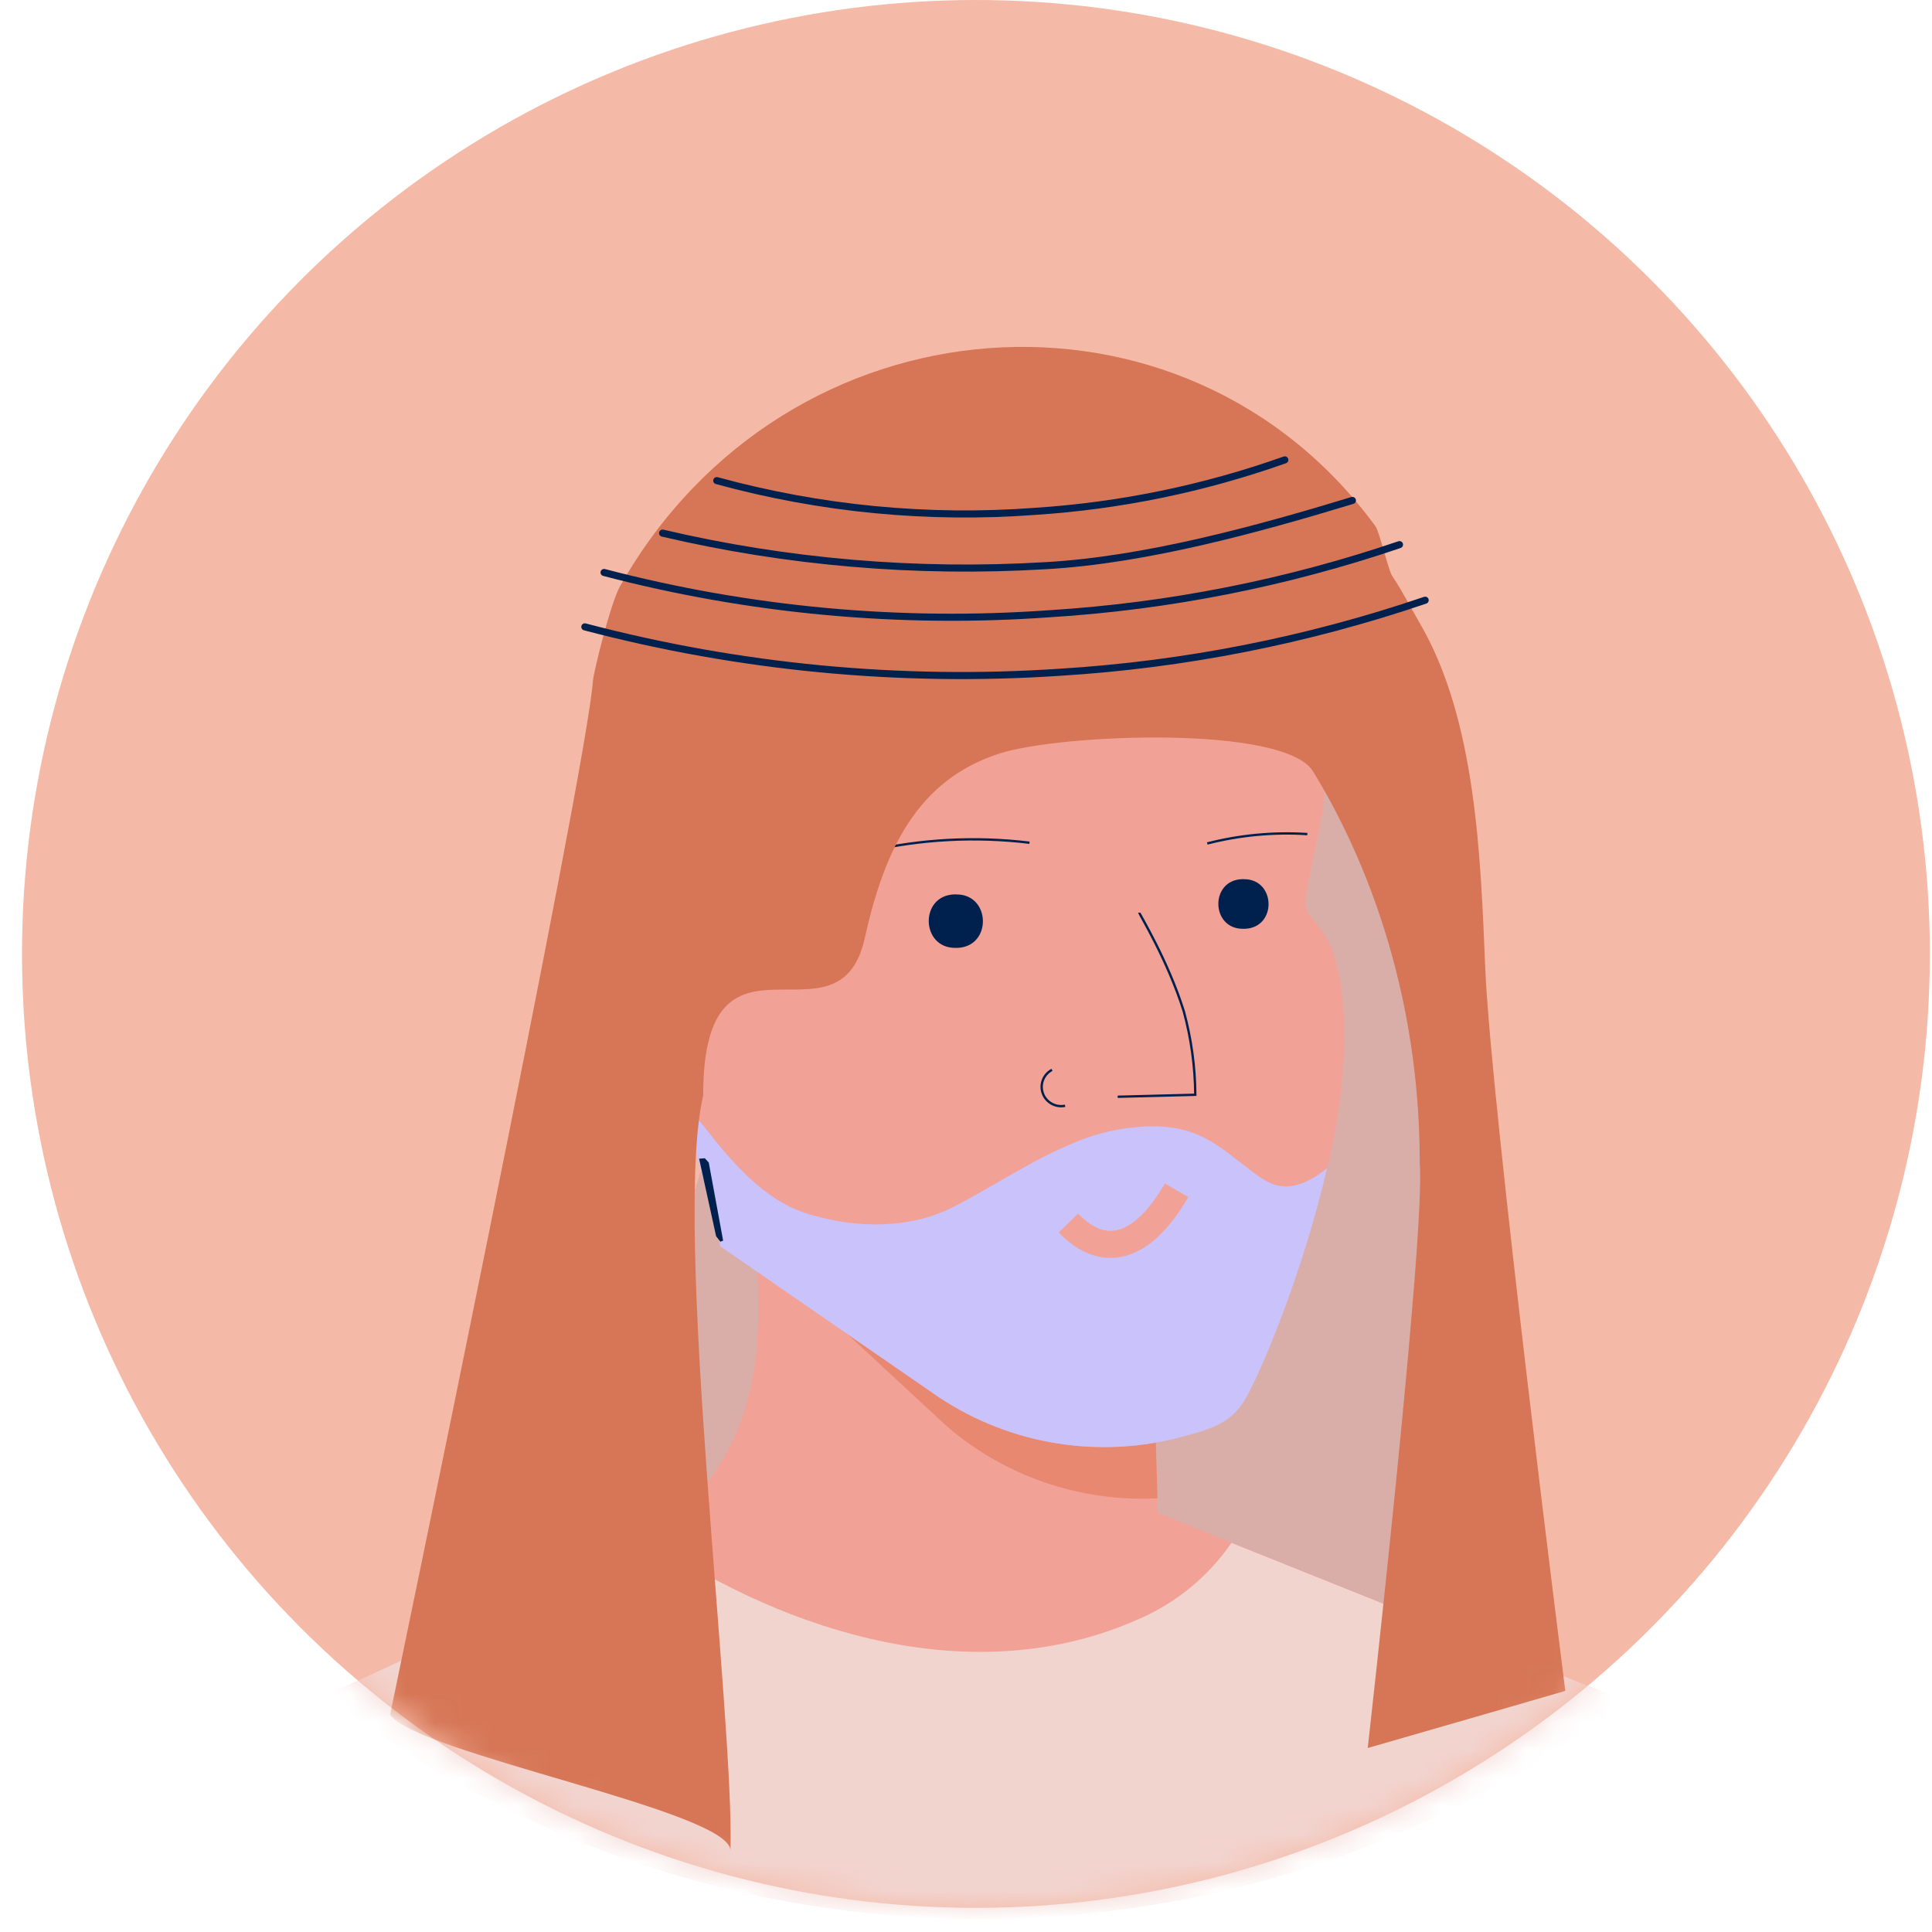 <svg width="69" height="69" viewBox="0 0 69 69" fill="none" xmlns="http://www.w3.org/2000/svg">
<circle cx="34.855" cy="34.069" r="34.069" fill="#F5BAA7"/>
<mask id="mask0_7544_57888" style="mask-type:alpha" maskUnits="userSpaceOnUse" x="0" y="0" width="69" height="69">
<circle cx="34.855" cy="34.069" r="34.069" fill="#C4C4C4"/>
</mask>
<g mask="url(#mask0_7544_57888)">
<path d="M52.707 59.652C52.297 46.256 51.727 32.218 44.875 20.649C43.193 17.813 40.539 14.885 37.226 15.191C33.353 15.547 31.429 19.9 30.301 23.575C28.623 29.024 26.941 34.477 25.536 40.003C24.521 44.001 21.712 50.858 23.247 54.998C25.979 62.359 46.281 59.875 52.707 59.652Z" fill="#DAAEA8"/>
<ellipse cx="23.43" cy="36.232" rx="3.487" ry="3.445" fill="#F2A196"/>
<ellipse cx="24.623" cy="36.003" rx="3.282" ry="3.242" fill="#E88870"/>
<path d="M58.083 60.759C44.37 71.189 25.244 71.106 11.626 60.557L21.607 55.935C22.083 55.714 22.539 55.455 22.971 55.161L23.199 55.002L23.359 54.881C24.445 54.06 25.34 53.017 25.98 51.823C26.801 50.293 27.072 48.603 27.084 46.881C27.084 46.3 27.072 45.718 27.053 45.136C27.035 44.555 27.014 43.981 27.008 43.402C27 42.76 26.993 42.118 26.988 41.475L27.365 41.667L27.394 41.681L28.46 42.227L28.955 42.31L34.674 43.26L36.94 43.641L41.057 44.334L41.25 50.818L41.33 53.513L41.344 53.967V54.034L43.827 55.031L43.98 55.094L58.083 60.759Z" fill="#F2A196"/>
<path d="M27.056 44.675L33.796 50.92C35.872 52.722 38.579 53.652 41.339 53.511L41.259 50.816L41.066 44.332L36.949 43.639C36.387 43.89 35.825 44.142 35.263 44.361C33.581 45.015 31.679 44.766 30.049 44.085C28.833 43.553 27.782 42.714 26.998 41.653L27.056 44.675Z" fill="#E88870"/>
<path d="M58.083 60.759C44.37 71.189 25.244 71.106 11.626 60.557L21.607 55.935C22.083 55.714 22.539 55.455 22.971 55.161L23.199 55.003C28.196 58.368 34.854 60.405 40.635 57.839C41.991 57.26 43.152 56.311 43.98 55.102L58.083 60.759Z" fill="#F2D4CF"/>
<path d="M48.009 37.328C47.958 38.809 47.752 40.282 47.393 41.721C46.597 45.166 45.221 48.596 44.522 49.883C43.998 50.844 43.243 51.044 42.048 51.356C39.045 52.114 35.857 51.531 33.328 49.762L25.72 44.507C25.59 43.494 25.385 42.438 25.162 41.361C24.511 38.226 23.687 34.909 23.931 31.958C24.014 31.118 24.405 30.337 25.032 29.764C26.708 28.112 29.904 27.302 31.878 26.749C34.856 25.912 37.925 25.391 40.856 24.408C43.016 23.687 45.338 22.611 46.599 20.641C46.599 20.641 46.883 22.826 46.946 23.324C47.081 24.354 47.102 25.247 47.241 26.262C47.38 27.374 47.339 28.501 47.118 29.6C46.969 30.36 46.786 31.117 46.663 31.883C46.544 32.617 46.739 32.623 47.131 33.13C47.951 34.173 48.023 36.078 48.009 37.328Z" fill="#F2A196"/>
<path d="M34.141 31.944C35.392 31.922 35.44 33.81 34.19 33.853H34.133C32.882 33.873 32.832 31.984 34.084 31.942H34.141V31.944Z" fill="#00214E"/>
<path d="M44.412 31.4C45.573 31.38 45.618 33.133 44.457 33.171H44.406C43.245 33.19 43.2 31.437 44.361 31.398H44.412V31.4Z" fill="#00214E"/>
<path d="M40.687 32.595C40.687 32.635 41.712 34.303 42.279 36.12C42.544 37.092 42.682 38.093 42.689 39.099L39.917 39.17" stroke="#00214E" stroke-width="0.084"/>
<path d="M47.395 41.723C46.599 45.167 45.223 48.598 44.523 49.885C44 50.845 43.245 51.046 42.049 51.358C39.047 52.116 35.858 51.533 33.33 49.763L25.721 44.509C25.57 43.322 25.106 42.189 24.821 41.022C24.696 40.491 24.583 39.94 24.706 39.401C24.748 39.681 24.877 39.943 25.075 40.148C26.076 41.425 27.245 42.864 28.872 43.358C30.566 43.873 32.484 43.913 34.086 43.086C35.481 42.367 36.843 41.439 38.304 40.837C39.272 40.414 40.322 40.206 41.381 40.229C42.888 40.294 43.551 40.949 44.675 41.806C45.042 42.087 45.455 42.381 45.922 42.373C46.456 42.369 46.96 42.069 47.395 41.723Z" fill="#C9C2FB"/>
<path d="M38.157 43.682C39.442 45.006 40.815 44.59 42.022 42.51" stroke="#F2A196" stroke-width="0.966"/>
<path d="M31.003 30.403C32.891 29.968 34.842 29.864 36.767 30.097" stroke="#00214E" stroke-width="0.084"/>
<path d="M43.117 30.123C44.283 29.825 45.489 29.712 46.691 29.789" stroke="#00214E" stroke-width="0.084"/>
<path d="M37.571 38.209C37.266 38.371 37.127 38.729 37.244 39.05C37.361 39.372 37.699 39.56 38.039 39.492" stroke="#00214E" stroke-width="0.084"/>
<path d="M24.968 41.382L25.173 41.366L25.313 41.52L25.826 44.308L25.727 44.346L25.575 44.15L24.968 41.382Z" fill="#00214E"/>
<path d="M25.113 39.128C24.016 43.801 26.228 61.319 26.089 66.101C26.128 64.682 14.893 62.634 13.933 61.237C13.933 61.237 20.975 27.422 21.176 24.31C21.192 24.055 21.791 21.574 22.142 20.94C28.064 10.456 42.306 9.459 49.126 18.798C49.264 18.987 49.59 20.375 49.719 20.567C50.099 21.131 50.378 21.694 50.706 22.255C52.72 25.7 52.88 30.614 53.044 34.563C53.249 39.509 55.904 60.39 55.904 60.39C55.904 60.39 48.905 62.417 48.847 62.429C48.847 62.429 50.919 44.087 50.706 41.544C50.706 34.563 48.193 29.668 46.895 27.55C45.869 25.884 37.896 26.211 35.713 26.906C32.733 27.854 31.574 30.399 30.883 33.509C29.956 37.679 25.113 32.365 25.113 39.128Z" fill="#D67656"/>
<path d="M21.574 20.446C26.759 21.805 32.136 22.303 37.486 21.919C41.744 21.653 45.947 20.823 49.982 19.451" stroke="#00214E" stroke-width="0.253" stroke-linecap="round"/>
<path d="M25.598 17.165C29.3 18.178 33.141 18.549 36.962 18.263C40.003 18.065 43.005 17.447 45.886 16.424" stroke="#00214E" stroke-width="0.253" stroke-linecap="round"/>
<path d="M20.887 22.388C26.416 23.843 32.15 24.391 37.859 24.009C42.303 23.735 46.69 22.869 50.899 21.436" stroke="#00214E" stroke-width="0.253" stroke-linecap="round"/>
<path d="M23.664 19.04C28.114 20.085 32.728 20.478 37.323 20.204C40.899 20.007 44.912 18.903 48.3 17.873" stroke="#00214E" stroke-width="0.253" stroke-linecap="round"/>
</g>
</svg>
